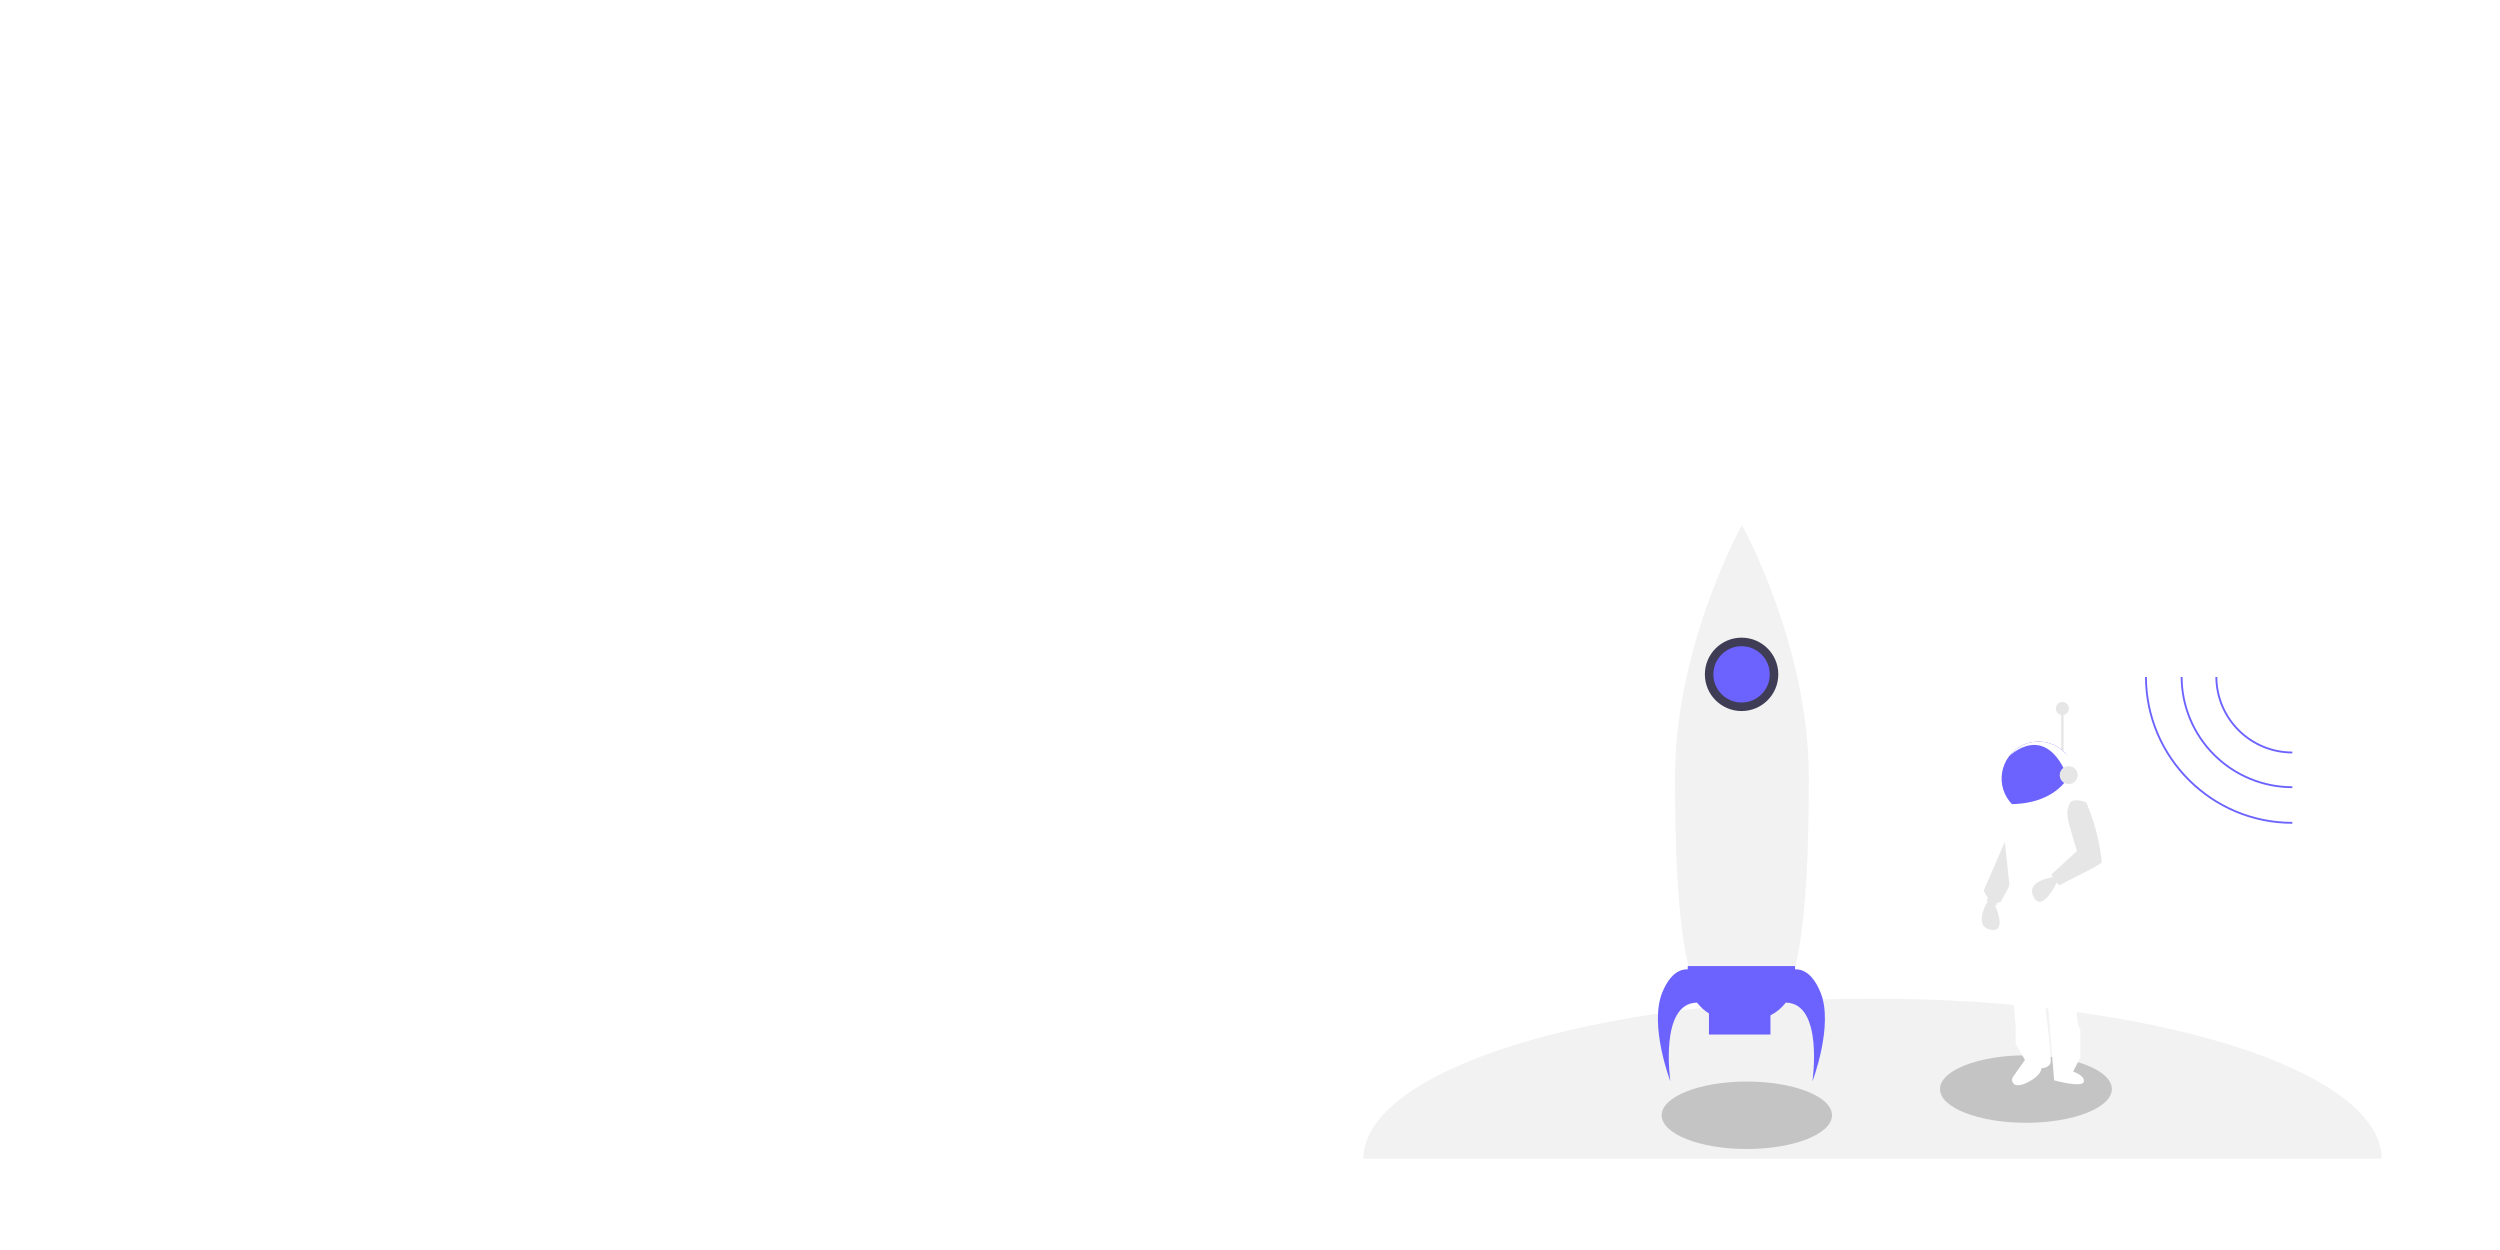 <svg width="1500" height="750" viewBox="0 0 1500 750" fill="none" xmlns="http://www.w3.org/2000/svg">
<g id="svg-astronaut-space">
<g id="moon">
<path id="Vector" d="M1123.5 599.185C955.127 599.185 818.572 642.135 818 695.185H1429C1428.43 642.135 1291.87 599.185 1123.5 599.185Z" fill="#F2F2F2"/>
<g id="moon_2">
<g id="Ellipse 3" filter="url(#filter0_d)">
<ellipse cx="1038.1" cy="659.164" rx="51.102" ry="20.243" fill="#C4C4C4"/>
</g>
<g id="Ellipse 4" filter="url(#filter1_d)">
<ellipse cx="1205.56" cy="643.428" rx="51.562" ry="20.243" fill="#C4C4C4"/>
</g>
</g>
</g>
<g id="astronaut">
<path id="Vector_2" d="M1238.16 425.267H1236.71V454.719H1238.16V425.267Z" fill="#E6E6E6"/>
<path id="Vector_3" d="M1203.59 503.561L1190.16 534.471L1192.79 538.845L1191.92 540.302L1198.04 543.51V541.761L1200.38 541.177L1210.3 523.098L1203.59 503.561Z" fill="#E6E6E6"/>
<path id="Vector_4" d="M1193.08 540.011C1193.08 540.011 1183.16 555.466 1194.25 557.798C1205.34 560.131 1196.29 541.469 1196.29 541.469L1193.08 540.011Z" fill="#E6E6E6"/>
<path id="Vector_5" d="M1207.38 533.013L1203.88 544.385L1202.42 558.965L1199.79 564.213L1202.71 587.833L1207.38 592.498L1209.42 615.826V626.324L1214.97 635.946L1207.83 646.073C1207.49 646.549 1207.29 647.107 1207.24 647.688C1207.2 648.269 1207.31 648.851 1207.57 649.373C1207.83 649.895 1208.23 650.337 1208.72 650.651C1209.21 650.966 1209.78 651.142 1210.36 651.161C1211.94 651.202 1214.01 650.757 1216.72 649.36C1225.18 644.986 1224.89 640.904 1224.89 640.904C1224.89 640.904 1230.14 640.904 1230.43 636.821C1230.72 632.739 1227.22 603.579 1227.22 603.579L1224.01 591.04V556.924H1225.18L1225.76 586.083L1228.39 596.872L1228.68 601.538L1232.47 648.194C1232.47 648.194 1249.4 652.859 1250.27 649.068C1251.15 645.278 1243.85 642.945 1243.85 642.945L1248.23 634.488V618.159L1246.77 614.66L1244.15 591.04L1248.52 586.375L1250.86 583.459V560.131L1247.94 551.092L1247.06 543.51L1242.4 531.846C1242.4 531.846 1221.09 524.848 1207.38 533.013Z" fill="white"/>
<path id="Vector_6" d="M1245.31 467.112C1245.31 470.619 1244.48 474.076 1242.88 477.199C1241.29 480.322 1238.97 483.022 1236.12 485.076C1233.28 487.13 1229.99 488.48 1226.52 489.015C1223.05 489.549 1219.5 489.254 1216.17 488.152C1212.84 487.05 1209.82 485.174 1207.35 482.677C1204.89 480.18 1203.05 477.134 1201.99 473.79C1200.93 470.445 1200.69 466.898 1201.27 463.439C1201.85 459.98 1203.24 456.709 1205.34 453.893L1205.34 453.888C1208.13 450.148 1212.02 447.381 1216.46 445.977C1220.91 444.574 1225.68 444.607 1230.11 446.071C1234.53 447.536 1238.39 450.357 1241.12 454.134C1243.84 457.911 1245.31 462.452 1245.31 467.112V467.112Z" fill="#6C63FF"/>
<path id="Vector_7" d="M1242.75 456.757L1240.94 467.112C1227.34 431.846 1205.72 453.509 1205.34 453.888C1207.58 450.884 1210.54 448.495 1213.95 446.944C1217.36 445.392 1221.1 444.729 1224.84 445.015C1228.57 445.302 1232.17 446.529 1235.3 448.582C1238.44 450.635 1241 453.448 1242.75 456.757V456.757Z" fill="white"/>
<path id="Vector_8" d="M1239.71 452.385L1242.75 462.931C1242.75 462.931 1236.43 481.832 1207.17 482.491L1206.21 485.191L1203 486.065L1201.54 492.189L1205.63 530.971C1205.63 530.971 1203.88 534.762 1206.8 534.471C1206.8 534.471 1226.05 528.055 1242.69 533.887C1242.69 533.887 1246.19 535.345 1245.31 532.138C1245.31 532.138 1256.98 524.848 1256.11 517.266C1255.23 509.685 1256.98 474.402 1256.98 474.402C1256.98 474.402 1258.74 464.196 1253.48 461.863C1253.48 461.863 1245.77 451.073 1239.71 452.385Z" fill="white"/>
<path id="Vector_9" d="M1233.31 526.068C1233.31 526.068 1215.03 527.902 1220.09 538.034C1225.15 548.165 1234.16 529.487 1234.16 529.487L1233.31 526.068Z" fill="#E6E6E6"/>
<path id="Vector_10" d="M1242.69 480.817C1242.69 480.817 1239.48 484.607 1240.64 490.731C1241.81 496.854 1246.19 510.56 1246.19 510.56L1230.72 524.848L1235.39 531.263L1256.4 520.474L1261.07 517.558C1259.91 505.764 1257.02 494.204 1252.5 483.249L1251.73 481.4C1251.73 481.4 1246.19 479.067 1242.69 480.817Z" fill="#E6E6E6"/>
<path id="Vector_11" d="M1241.23 470.465C1244.21 470.465 1246.63 468.05 1246.63 465.07C1246.63 462.091 1244.21 459.676 1241.23 459.676C1238.25 459.676 1235.83 462.091 1235.83 465.07C1235.83 468.05 1238.25 470.465 1241.23 470.465Z" fill="#E6E6E6"/>
<path id="Vector_12" d="M1237.43 429.058C1239.61 429.058 1241.37 427.296 1241.37 425.122C1241.37 422.947 1239.61 421.185 1237.43 421.185C1235.26 421.185 1233.5 422.947 1233.5 425.122C1233.5 427.296 1235.26 429.058 1237.43 429.058Z" fill="#E6E6E6"/>
</g>
<g id="signal">
<path id="signal1" d="M1330.36 406.185H1329.23C1329.31 418.372 1334.21 430.033 1342.86 438.627C1351.51 447.221 1363.2 452.052 1375.4 452.065V450.94C1363.5 450.927 1352.09 446.216 1343.65 437.833C1335.22 429.449 1330.44 418.074 1330.36 406.185V406.185Z" fill="#6C63FF"/>
<path id="signal2" d="M1309.53 406.185H1308.4C1308.49 423.892 1315.58 440.846 1328.13 453.343C1340.69 465.841 1357.68 472.866 1375.4 472.884V471.759C1357.98 471.739 1341.27 464.833 1328.93 452.547C1316.59 440.26 1309.61 423.593 1309.53 406.185V406.185Z" fill="#6C63FF"/>
<path id="signal3" d="M1288.13 406.185H1287C1287.14 454.777 1326.74 494.266 1375.4 494.266V493.141C1327.36 493.141 1288.27 454.159 1288.13 406.185Z" fill="#6C63FF"/>
</g>
<g id="space-ship">
<path id="Vector_13" d="M1085.3 466.16C1085.3 609.051 1067.32 609.051 1045.15 609.051C1033.69 609.051 1023.35 609.051 1016.03 589.312C1013.93 583.64 1012.07 576.325 1010.52 566.909C1007.01 545.744 1005 513.937 1005 466.16C1005 447.788 1007.18 429.778 1010.52 412.956C1012.12 404.857 1014 397.04 1016.03 389.585C1018.52 380.457 1021.25 371.874 1024 364.021C1025.85 358.74 1027.71 353.784 1029.52 349.208C1037.88 328.085 1045.15 315 1045.15 315C1045.15 315 1085.3 387.245 1085.3 466.16Z" fill="#F2F2F2"/>
<path id="Vector_14" d="M1092.35 595.573C1087.45 583.503 1081.15 581.42 1077.03 581.602V579.646H1012.66V581.602C1008.54 581.42 1002.24 583.503 997.338 595.573C989.369 615.177 1002.24 648.87 1002.24 648.87C1002.24 648.87 995.362 601.879 1018.21 601.57C1020.19 604.149 1022.61 606.35 1025.37 608.068V620.706H1062.27V609.218C1065.87 607.39 1069.02 604.776 1071.48 601.57C1094.33 601.879 1087.45 648.87 1087.45 648.87C1087.45 648.87 1100.32 615.177 1092.35 595.573Z" fill="#6C63FF"/>
<path id="Vector_15" d="M1044.95 426.631C1057.12 426.631 1066.98 416.773 1066.98 404.612C1066.98 392.452 1057.12 382.593 1044.95 382.593C1032.78 382.593 1022.92 392.452 1022.92 404.612C1022.92 416.773 1032.78 426.631 1044.95 426.631Z" fill="#3F3D56"/>
<path id="Vector_16" d="M1044.95 421.511C1054.29 421.511 1061.86 413.945 1061.86 404.612C1061.86 395.28 1054.29 387.714 1044.95 387.714C1035.61 387.714 1028.04 395.28 1028.04 404.612C1028.04 413.945 1035.61 421.511 1044.95 421.511Z" fill="#6C63FF"/>
</g>
</g>
<defs>
<filter id="filter0_d" x="977" y="628.922" width="142.204" height="80.486" filterUnits="userSpaceOnUse" color-interpolation-filters="sRGB">
<feFlood flood-opacity="0" result="BackgroundImageFix"/>
<feColorMatrix in="SourceAlpha" type="matrix" values="0 0 0 0 0 0 0 0 0 0 0 0 0 0 0 0 0 0 127 0"/>
<feOffset dx="10" dy="10"/>
<feGaussianBlur stdDeviation="10"/>
<feColorMatrix type="matrix" values="0 0 0 0 0 0 0 0 0 0 0 0 0 0 0 0 0 0 0.25 0"/>
<feBlend mode="normal" in2="BackgroundImageFix" result="effect1_dropShadow"/>
<feBlend mode="normal" in="SourceGraphic" in2="effect1_dropShadow" result="shape"/>
</filter>
<filter id="filter1_d" x="1144" y="613.185" width="143.125" height="80.486" filterUnits="userSpaceOnUse" color-interpolation-filters="sRGB">
<feFlood flood-opacity="0" result="BackgroundImageFix"/>
<feColorMatrix in="SourceAlpha" type="matrix" values="0 0 0 0 0 0 0 0 0 0 0 0 0 0 0 0 0 0 127 0"/>
<feOffset dx="10" dy="10"/>
<feGaussianBlur stdDeviation="10"/>
<feColorMatrix type="matrix" values="0 0 0 0 0 0 0 0 0 0 0 0 0 0 0 0 0 0 0.25 0"/>
<feBlend mode="normal" in2="BackgroundImageFix" result="effect1_dropShadow"/>
<feBlend mode="normal" in="SourceGraphic" in2="effect1_dropShadow" result="shape"/>
</filter>
</defs>
</svg>
